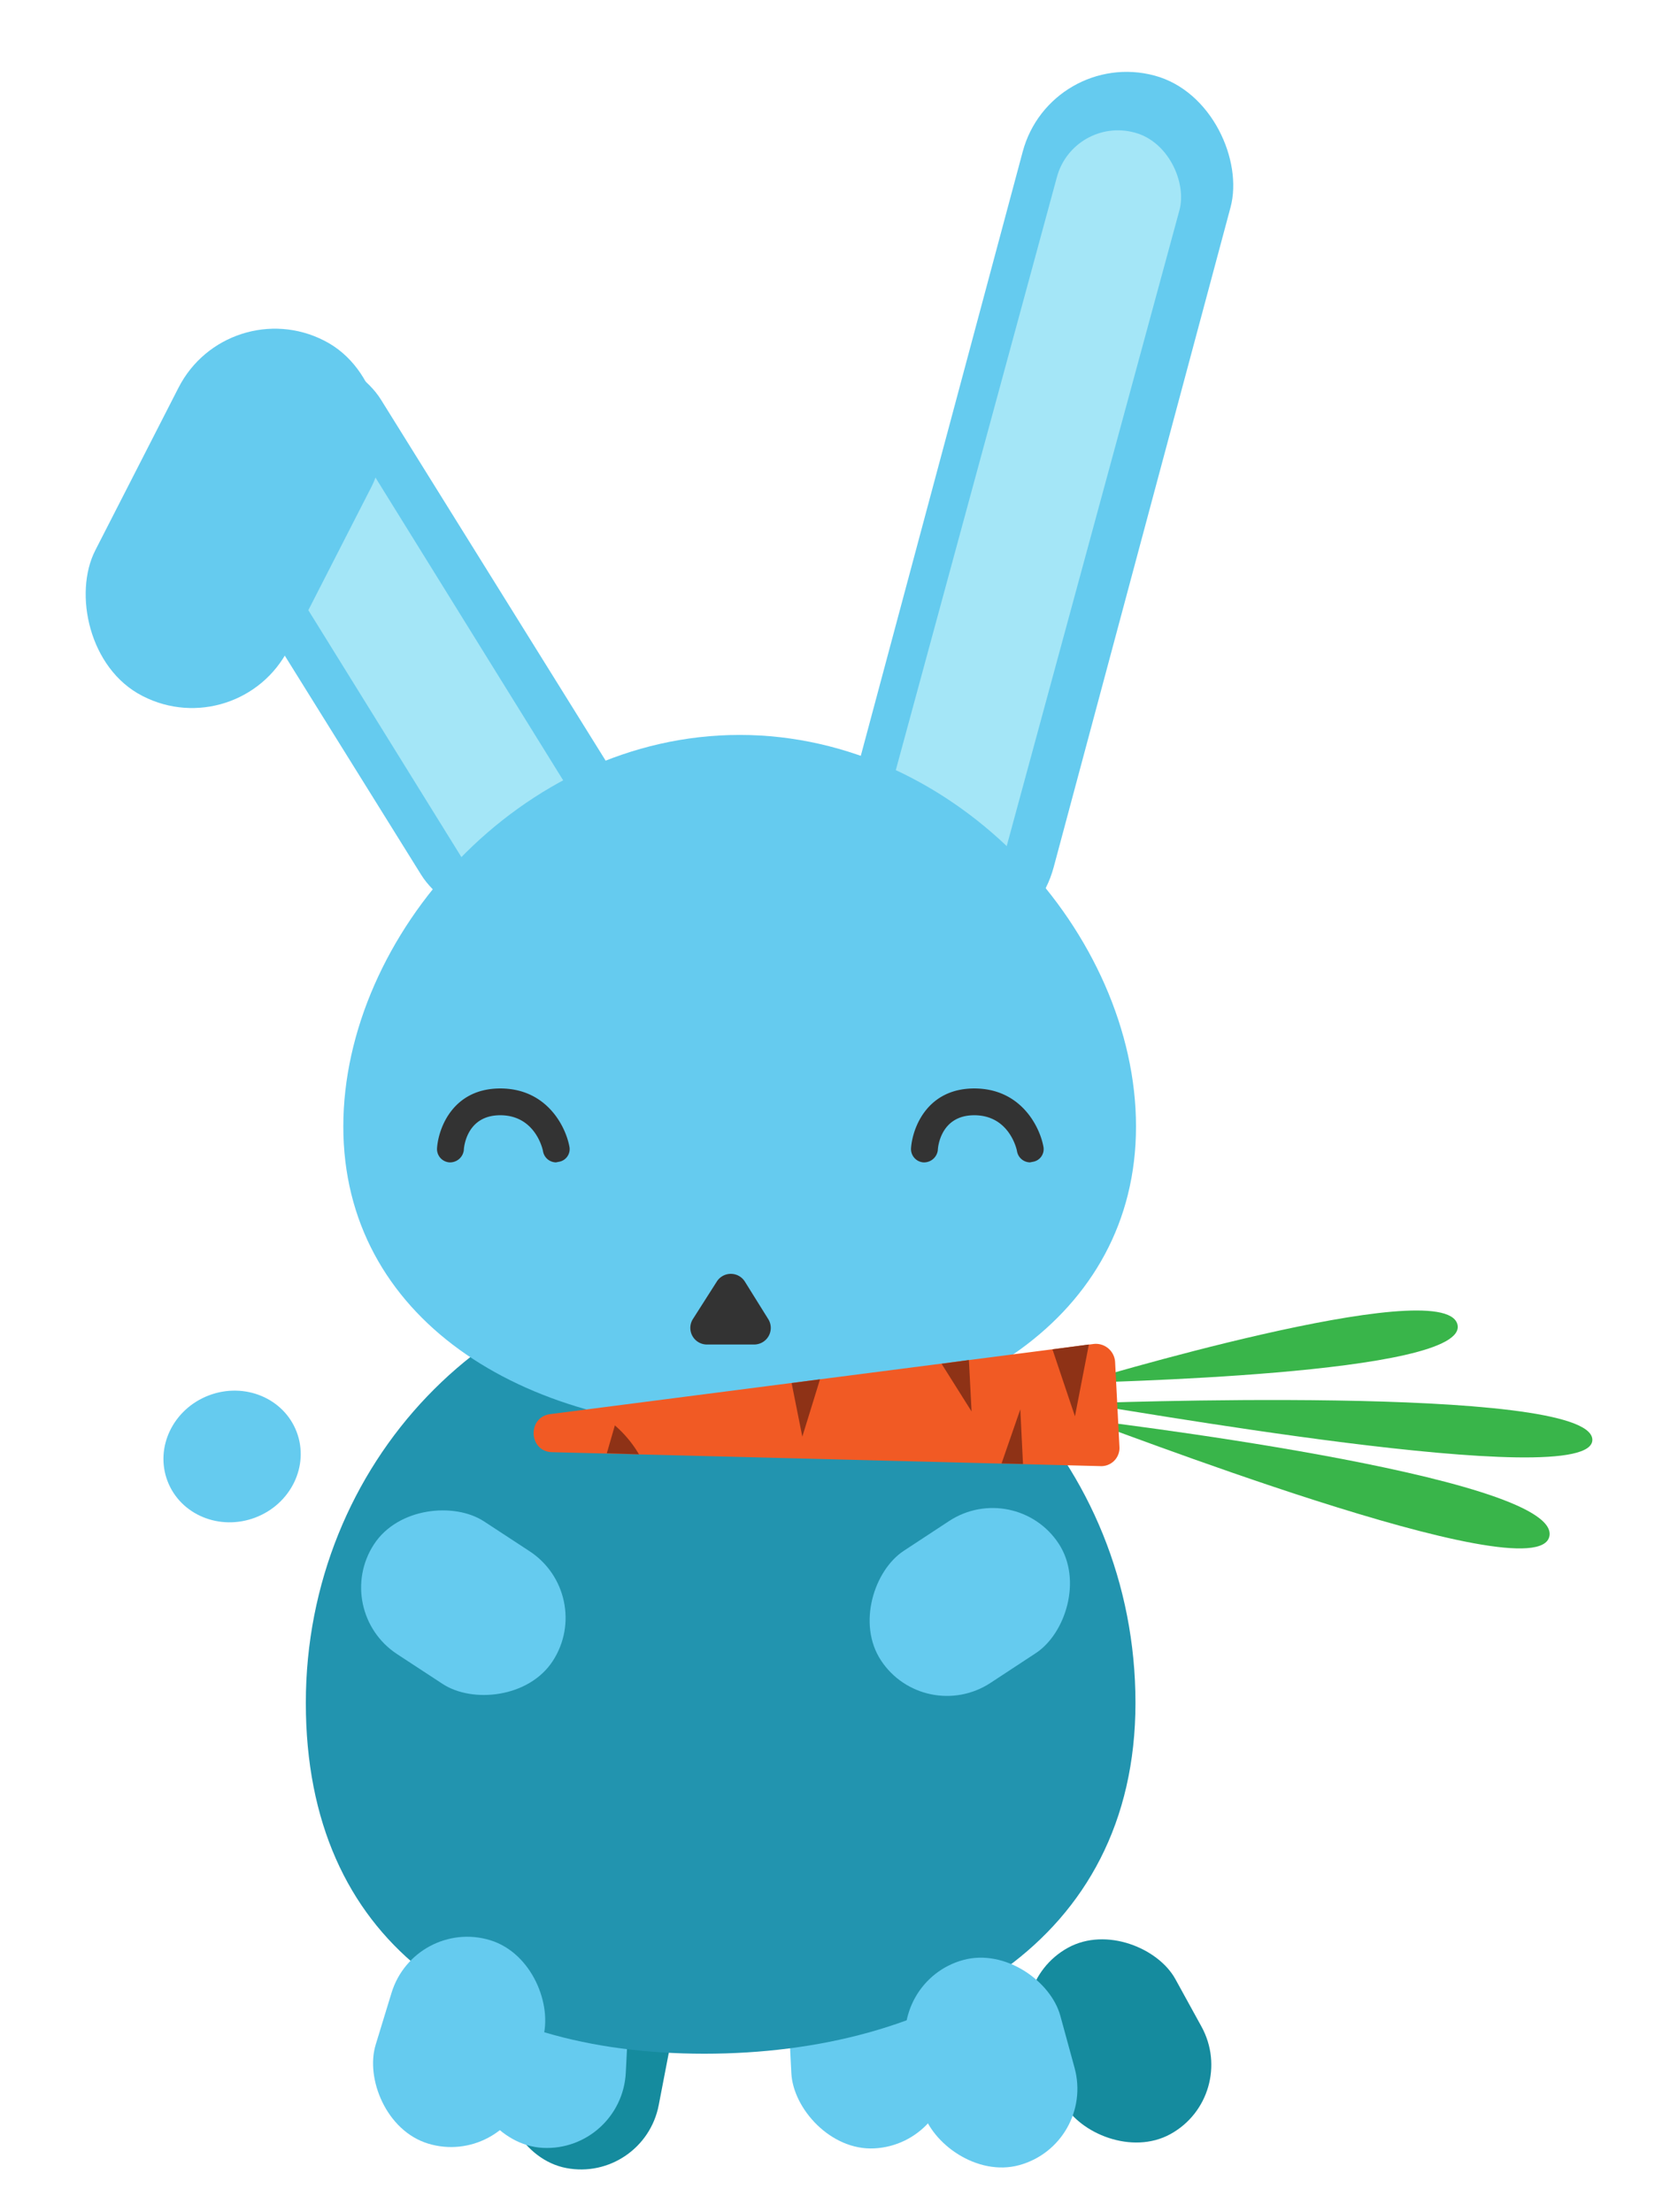 <svg xmlns="http://www.w3.org/2000/svg" viewBox="0 0 309 413"><title>hasi</title><g id="upper-right-leg-sitting"><rect x="194.1" y="361.3" width="29.5" height="39.7" rx="14.8" transform="translate(575.6 614.4) rotate(151.2)" fill="#158b9e"/></g><g id="lower-right-leg-sitting"><rect x="95" y="365.3" width="29.5" height="39.7" rx="14.8" transform="translate(144.4 784.2) rotate(-169.1)" fill="#158b9e"/></g><g id="tail"><ellipse cx="43.3" cy="271.9" rx="12.9" ry="12.2" transform="translate(-93.7 33.1) rotate(-20.8)" fill="#65cbef"/></g><g id="lower-right-leg-standing"><rect x="147.6" y="361.3" width="29.5" height="39.7" rx="14.8" transform="translate(-19.2 8.8) rotate(-2.9)" fill="#65cbef"/></g><g id="lower-left-leg-standing"><rect x="87.8" y="361.3" width="29.5" height="39.7" rx="14.8" transform="translate(185.5 767) rotate(-177.1)" fill="#65cbef"/></g><g id="body"><path d="M57.1,317.9c0,44.7,31.6,65.5,74.4,65.5S212,362.6,212,317.9,177.3,237,134.5,237,57.1,273.2,57.1,317.9Z" fill="#2294af"/></g><g id="left-ear"><rect x="172.7" y="11.5" width="40" height="167" rx="20" transform="matrix(0.97, 0.26, -0.26, 0.97, 31.62, -47.15)" fill="#65cbef"/><rect x="180.1" y="22" width="23.7" height="151.89" rx="11.8" transform="translate(32.4 -46.8) rotate(15.2)" fill="#a4e6f7"/></g><g id="right-ear"><rect x="54.6" y="59.3" width="40.5" height="119.62" rx="20.2" transform="translate(-51.6 57.4) rotate(-31.9)" fill="#65cbef"/><rect x="67.1" y="68.9" width="23.7" height="114" rx="10.4" transform="translate(-54.5 60.5) rotate(-31.8)" fill="#a4e6f7"/><rect x="23.3" y="59.5" width="40.5" height="74.51" rx="20.2" transform="translate(48.9 -9.2) rotate(27.1)" fill="#65cbef"/></g><g id="face"><path d="M212.1,210.3c0,35.6-33.1,56.6-74,56.6s-74-21-74-56.6,33.1-73.1,74-73.1S212.1,174.7,212.1,210.3Z" fill="#65cbef"/></g><g id="nose"><path d="M133.8,239.3l-4.4,6.9a3.1,3.1,0,0,0,2.7,4.8h8.7a3.1,3.1,0,0,0,2.6-4.8l-4.3-6.9A3.1,3.1,0,0,0,133.8,239.3Z" fill="#333"/></g><g id="eyes"><path d="M192.3,217a2.5,2.5,0,0,1-2.4-2c-.1-.7-1.6-6.8-8-6.8s-6.8,6.2-6.8,6.5a2.6,2.6,0,0,1-2.7,2.3,2.5,2.5,0,0,1-2.3-2.7c.3-3.9,3.1-11.1,11.8-11.1s12.2,7.1,12.9,10.8a2.4,2.4,0,0,1-2,2.9Z" fill="#333"/><path d="M103.8,217a2.5,2.5,0,0,1-2.4-2c-.1-.7-1.6-6.8-8-6.8s-6.8,6.2-6.8,6.5a2.6,2.6,0,0,1-2.7,2.3,2.5,2.5,0,0,1-2.3-2.7c.3-3.9,3.1-11.1,11.8-11.1s12.2,7.1,12.9,10.8a2.4,2.4,0,0,1-2,2.9Z" fill="#333"/></g><g id="carrot"><path d="M202.4,265c1.5.2,85.1,33,86.9,21.7S202.4,265,202.4,265Z" fill="#39b54a"/><path d="M201.9,262c3.6.2,96,17.1,95.4,6.7S201.9,262,201.9,262Z" fill="#39b54a"/><path d="M201.3,258.2c1.5-.2,73.5-1.4,70.8-11S201.3,258.2,201.3,258.2Z" fill="#39b54a"/><path d="M103.1,271.1l102.3,2.6A3.4,3.4,0,0,0,209,270l-.8-15.7a3.6,3.6,0,0,0-4-3.4L102.7,264C98.4,264.6,98.7,271,103.1,271.1Z" fill="#f15a24"/><polygon points="191 273.3 190.5 263.1 187 273.2 191 273.3" fill="#8e3216"/><polygon points="181.4 263.5 180.9 253.9 175.8 254.6 181.4 263.5" fill="#8e3216"/><polygon points="196.5 251.9 200.7 264.4 203.3 251 196.5 251.9" fill="#8e3216"/><path d="M119.3,271.5a21.5,21.5,0,0,0-4.5-5.4l-1.5,5.2Z" fill="#8e3216"/><polygon points="149.8 268.2 153.1 257.5 147.8 258.2 149.8 268.2" fill="#8e3216"/></g><g id="upper-right-leg-standing"><rect x="166.3" y="279.3" width="29.5" height="39.7" rx="14.8" transform="translate(331.7 -16.5) rotate(56.7)" fill="#65cbef"/></g><g id="lower-left-leg-standing-2" data-name="lower-left-leg-standing"><rect x="73" y="279.3" width="29.5" height="39.7" rx="14.8" transform="matrix(-0.55, 0.84, -0.84, -0.55, 386.06, 390.02)" fill="#65cbef"/></g><g id="upper-left-leg-sitting"><rect x="170" y="365.3" width="29.5" height="39.7" rx="14.8" transform="translate(464.9 707.8) rotate(164.7)" fill="#65cbef"/></g><g id="lower-left-leg-sitting"><rect x="70.8" y="361.3" width="29.5" height="39.7" rx="14.8" transform="translate(56.1 770.7) rotate(-163)" fill="#65cbef"/></g></svg>